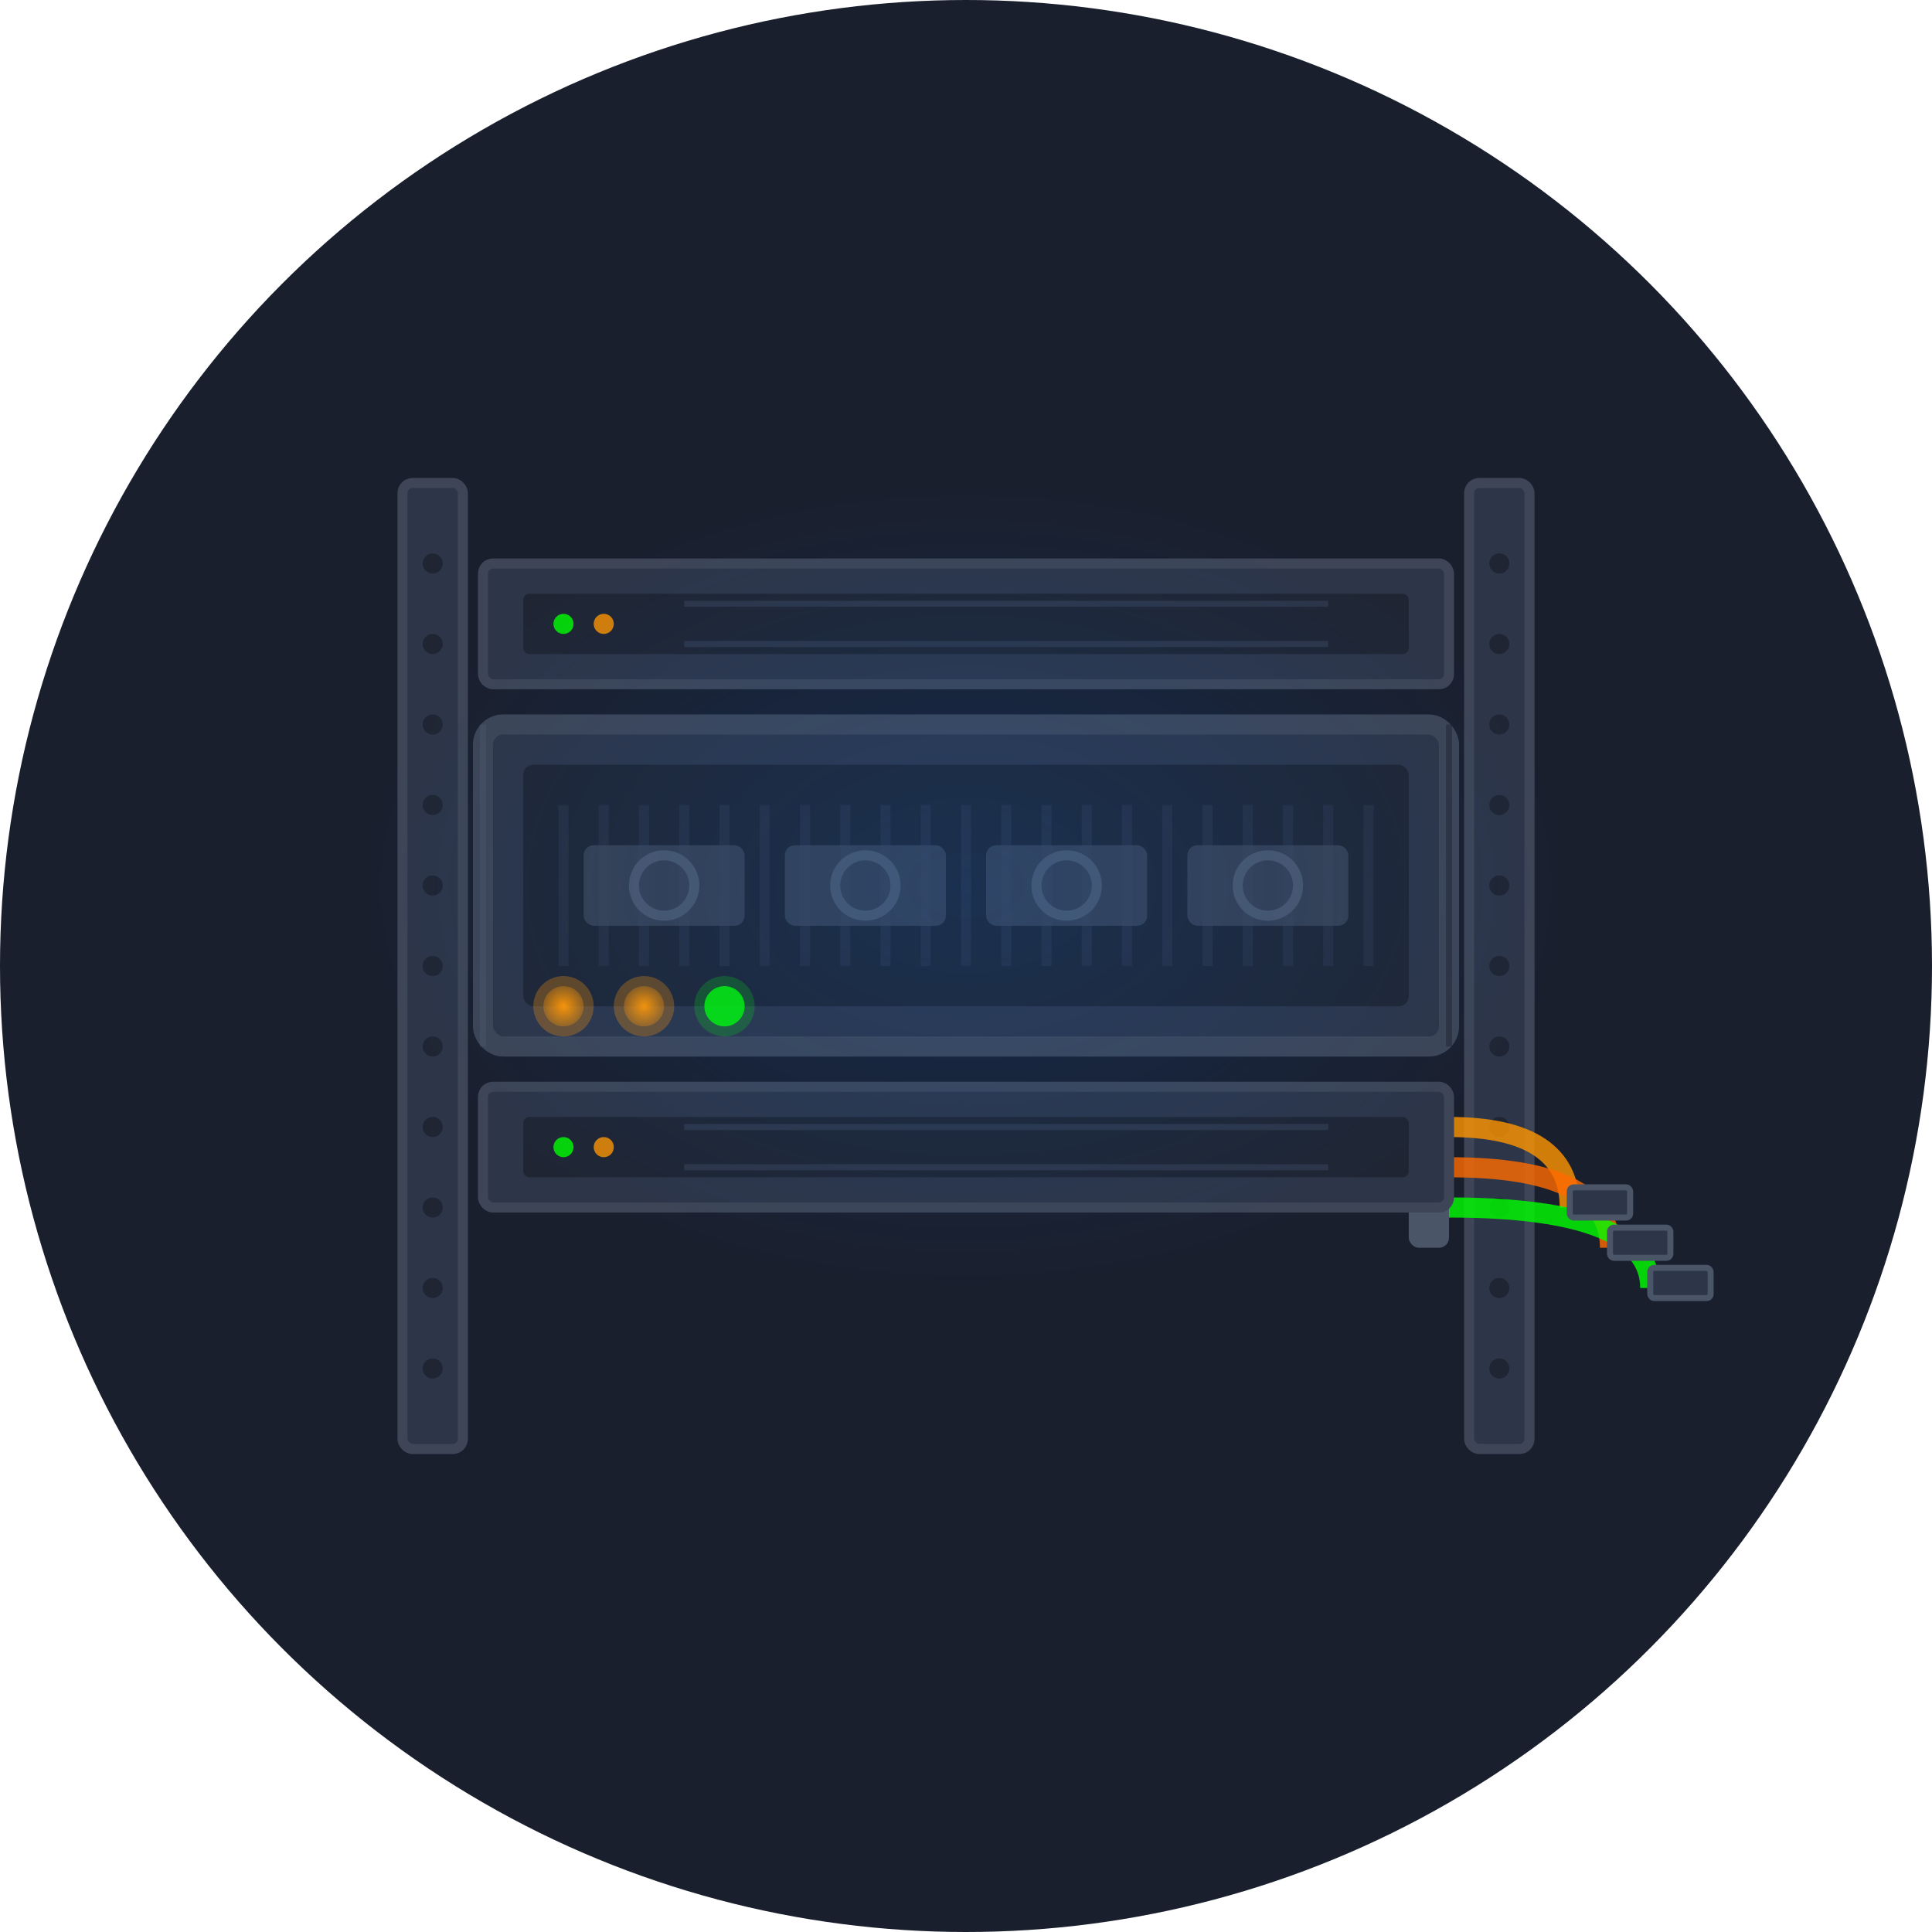 <svg width="96" height="96" viewBox="0 0 96 96" fill="none" xmlns="http://www.w3.org/2000/svg">
  <!-- Background circle -->
  <circle cx="48" cy="48" r="48" fill="#1a1f2e"/>
  
  <!-- Server rack frame -->
  <g id="server-rack">
    <!-- Rack rails (19-inch standard) -->
    <rect x="20" y="24" width="3" height="48" rx="0.5" fill="#2d3548" stroke="#3d4556" stroke-width="0.5"/>
    <rect x="73" y="24" width="3" height="48" rx="0.5" fill="#2d3548" stroke="#3d4556" stroke-width="0.5"/>
    
    <!-- Rack holes pattern (left rail) -->
    <circle cx="21.5" cy="28" r="0.5" fill="#1f2533"/>
    <circle cx="21.5" cy="32" r="0.5" fill="#1f2533"/>
    <circle cx="21.5" cy="36" r="0.5" fill="#1f2533"/>
    <circle cx="21.5" cy="40" r="0.5" fill="#1f2533"/>
    <circle cx="21.5" cy="44" r="0.5" fill="#1f2533"/>
    <circle cx="21.5" cy="48" r="0.5" fill="#1f2533"/>
    <circle cx="21.5" cy="52" r="0.5" fill="#1f2533"/>
    <circle cx="21.5" cy="56" r="0.5" fill="#1f2533"/>
    <circle cx="21.5" cy="60" r="0.5" fill="#1f2533"/>
    <circle cx="21.5" cy="64" r="0.5" fill="#1f2533"/>
    <circle cx="21.5" cy="68" r="0.5" fill="#1f2533"/>
    
    <!-- Rack holes pattern (right rail) -->
    <circle cx="74.5" cy="28" r="0.5" fill="#1f2533"/>
    <circle cx="74.5" cy="32" r="0.5" fill="#1f2533"/>
    <circle cx="74.5" cy="36" r="0.5" fill="#1f2533"/>
    <circle cx="74.5" cy="40" r="0.5" fill="#1f2533"/>
    <circle cx="74.5" cy="44" r="0.5" fill="#1f2533"/>
    <circle cx="74.5" cy="48" r="0.5" fill="#1f2533"/>
    <circle cx="74.5" cy="52" r="0.5" fill="#1f2533"/>
    <circle cx="74.5" cy="56" r="0.5" fill="#1f2533"/>
    <circle cx="74.5" cy="60" r="0.5" fill="#1f2533"/>
    <circle cx="74.5" cy="64" r="0.5" fill="#1f2533"/>
    <circle cx="74.5" cy="68" r="0.5" fill="#1f2533"/>
  </g>
  
  <!-- 4U Server chassis with GPUs -->
  <g id="server-chassis">
    <!-- Chassis body -->
    <rect x="24" y="36" width="48" height="16" rx="1" fill="#2d3548" stroke="#3d4556" stroke-width="1"/>
    
    <!-- Front panel with ventilation -->
    <rect x="26" y="38" width="44" height="12" rx="0.5" fill="#1f2533"/>
    
    <!-- Ventilation slots pattern -->
    <line x1="28" y1="40" x2="28" y2="48" stroke="#2d3548" stroke-width="0.5" opacity="0.6"/>
    <line x1="30" y1="40" x2="30" y2="48" stroke="#2d3548" stroke-width="0.5" opacity="0.6"/>
    <line x1="32" y1="40" x2="32" y2="48" stroke="#2d3548" stroke-width="0.5" opacity="0.6"/>
    <line x1="34" y1="40" x2="34" y2="48" stroke="#2d3548" stroke-width="0.5" opacity="0.6"/>
    <line x1="36" y1="40" x2="36" y2="48" stroke="#2d3548" stroke-width="0.5" opacity="0.6"/>
    <line x1="38" y1="40" x2="38" y2="48" stroke="#2d3548" stroke-width="0.5" opacity="0.6"/>
    <line x1="40" y1="40" x2="40" y2="48" stroke="#2d3548" stroke-width="0.5" opacity="0.6"/>
    <line x1="42" y1="40" x2="42" y2="48" stroke="#2d3548" stroke-width="0.5" opacity="0.6"/>
    <line x1="44" y1="40" x2="44" y2="48" stroke="#2d3548" stroke-width="0.5" opacity="0.6"/>
    <line x1="46" y1="40" x2="46" y2="48" stroke="#2d3548" stroke-width="0.5" opacity="0.6"/>
    <line x1="48" y1="40" x2="48" y2="48" stroke="#2d3548" stroke-width="0.5" opacity="0.6"/>
    <line x1="50" y1="40" x2="50" y2="48" stroke="#2d3548" stroke-width="0.5" opacity="0.6"/>
    <line x1="52" y1="40" x2="52" y2="48" stroke="#2d3548" stroke-width="0.5" opacity="0.6"/>
    <line x1="54" y1="40" x2="54" y2="48" stroke="#2d3548" stroke-width="0.5" opacity="0.6"/>
    <line x1="56" y1="40" x2="56" y2="48" stroke="#2d3548" stroke-width="0.5" opacity="0.6"/>
    <line x1="58" y1="40" x2="58" y2="48" stroke="#2d3548" stroke-width="0.5" opacity="0.6"/>
    <line x1="60" y1="40" x2="60" y2="48" stroke="#2d3548" stroke-width="0.5" opacity="0.6"/>
    <line x1="62" y1="40" x2="62" y2="48" stroke="#2d3548" stroke-width="0.5" opacity="0.6"/>
    <line x1="64" y1="40" x2="64" y2="48" stroke="#2d3548" stroke-width="0.5" opacity="0.6"/>
    <line x1="66" y1="40" x2="66" y2="48" stroke="#2d3548" stroke-width="0.5" opacity="0.6"/>
    <line x1="68" y1="40" x2="68" y2="48" stroke="#2d3548" stroke-width="0.5" opacity="0.6"/>
    
    <!-- GPU indicators visible through ventilation -->
    <rect x="29" y="42" width="8" height="4" rx="0.5" fill="#3d4556" opacity="0.8"/>
    <rect x="39" y="42" width="8" height="4" rx="0.5" fill="#3d4556" opacity="0.8"/>
    <rect x="49" y="42" width="8" height="4" rx="0.5" fill="#3d4556" opacity="0.8"/>
    <rect x="59" y="42" width="8" height="4" rx="0.5" fill="#3d4556" opacity="0.8"/>
    
    <!-- GPU fan outlines -->
    <circle cx="33" cy="44" r="1.5" fill="none" stroke="#4a5568" stroke-width="0.5"/>
    <circle cx="43" cy="44" r="1.5" fill="none" stroke="#4a5568" stroke-width="0.5"/>
    <circle cx="53" cy="44" r="1.5" fill="none" stroke="#4a5568" stroke-width="0.5"/>
    <circle cx="63" cy="44" r="1.5" fill="none" stroke="#4a5568" stroke-width="0.5"/>
  </g>
  
  <!-- Status LEDs (orange and green) -->
  <defs>
    <radialGradient id="orangeLED">
      <stop offset="0%" style="stop-color:#ff9500;stop-opacity:1" />
      <stop offset="100%" style="stop-color:#ff9500;stop-opacity:0.3" />
    </radialGradient>
  </defs>
  <circle cx="28" cy="50" r="1" fill="url(#orangeLED)"/>
  <circle cx="28" cy="50" r="1.5" fill="#ff9500" opacity="0.3"/>
  
  <circle cx="32" cy="50" r="1" fill="url(#orangeLED)"/>
  <circle cx="32" cy="50" r="1.5" fill="#ff9500" opacity="0.3"/>
  
  <circle cx="36" cy="50" r="1" fill="#00ff00" opacity="0.8"/>
  <circle cx="36" cy="50" r="1.5" fill="#00ff00" opacity="0.2"/>
  
  <!-- Cable management -->
  <g id="cables">
    <!-- Velcro strap -->
    <rect x="70" y="54" width="2" height="8" rx="0.5" fill="#4a5568"/>
    
    <!-- Ethernet cables (color-coded with orange) -->
    <path d="M 72 56 Q 78 56 78 60" stroke="#ff9500" stroke-width="1" fill="none" opacity="0.8"/>
    <path d="M 72 58 Q 80 58 80 62" stroke="#ff6b00" stroke-width="1" fill="none" opacity="0.8"/>
    <path d="M 72 60 Q 82 60 82 64" stroke="#00ff00" stroke-width="1" fill="none" opacity="0.8"/>
    
    <!-- Cable labels (small rectangles) -->
    <rect x="78" y="59" width="3" height="1.5" rx="0.2" fill="#2d3548" stroke="#4a5568" stroke-width="0.3"/>
    <rect x="80" y="61" width="3" height="1.5" rx="0.2" fill="#2d3548" stroke="#4a5568" stroke-width="0.3"/>
    <rect x="82" y="63" width="3" height="1.5" rx="0.2" fill="#2d3548" stroke="#4a5568" stroke-width="0.3"/>
  </g>
  
  <!-- Additional server units (1U) -->
  <g id="additional-servers">
    <!-- Top 1U server -->
    <rect x="24" y="28" width="48" height="6" rx="0.5" fill="#2d3548" stroke="#3d4556" stroke-width="0.5"/>
    <rect x="26" y="29.5" width="44" height="3" rx="0.3" fill="#1f2533"/>
    <circle cx="28" cy="31" r="0.5" fill="#00ff00" opacity="0.8"/>
    <circle cx="30" cy="31" r="0.5" fill="#ff9500" opacity="0.8"/>
    <line x1="34" y1="30" x2="66" y2="30" stroke="#2d3548" stroke-width="0.3"/>
    <line x1="34" y1="32" x2="66" y2="32" stroke="#2d3548" stroke-width="0.3"/>
    
    <!-- Bottom 1U server -->
    <rect x="24" y="54" width="48" height="6" rx="0.5" fill="#2d3548" stroke="#3d4556" stroke-width="0.5"/>
    <rect x="26" y="55.5" width="44" height="3" rx="0.3" fill="#1f2533"/>
    <circle cx="28" cy="57" r="0.5" fill="#00ff00" opacity="0.8"/>
    <circle cx="30" cy="57" r="0.5" fill="#ff9500" opacity="0.8"/>
    <line x1="34" y1="56" x2="66" y2="56" stroke="#2d3548" stroke-width="0.3"/>
    <line x1="34" y1="58" x2="66" y2="58" stroke="#2d3548" stroke-width="0.3"/>
  </g>
  
  <!-- Ambient glow from LEDs -->
  <defs>
    <radialGradient id="serverGlow">
      <stop offset="0%" style="stop-color:#0070f3;stop-opacity:0.15" />
      <stop offset="100%" style="stop-color:#0070f3;stop-opacity:0" />
    </radialGradient>
  </defs>
  <ellipse cx="48" cy="44" rx="30" ry="20" fill="url(#serverGlow)"/>
  
  <!-- Depth highlights -->
  <line x1="24" y1="36" x2="24" y2="52" stroke="#4a5568" stroke-width="0.3" opacity="0.5"/>
  <line x1="72" y1="36" x2="72" y2="52" stroke="#1f2533" stroke-width="0.3" opacity="0.5"/>
</svg>

